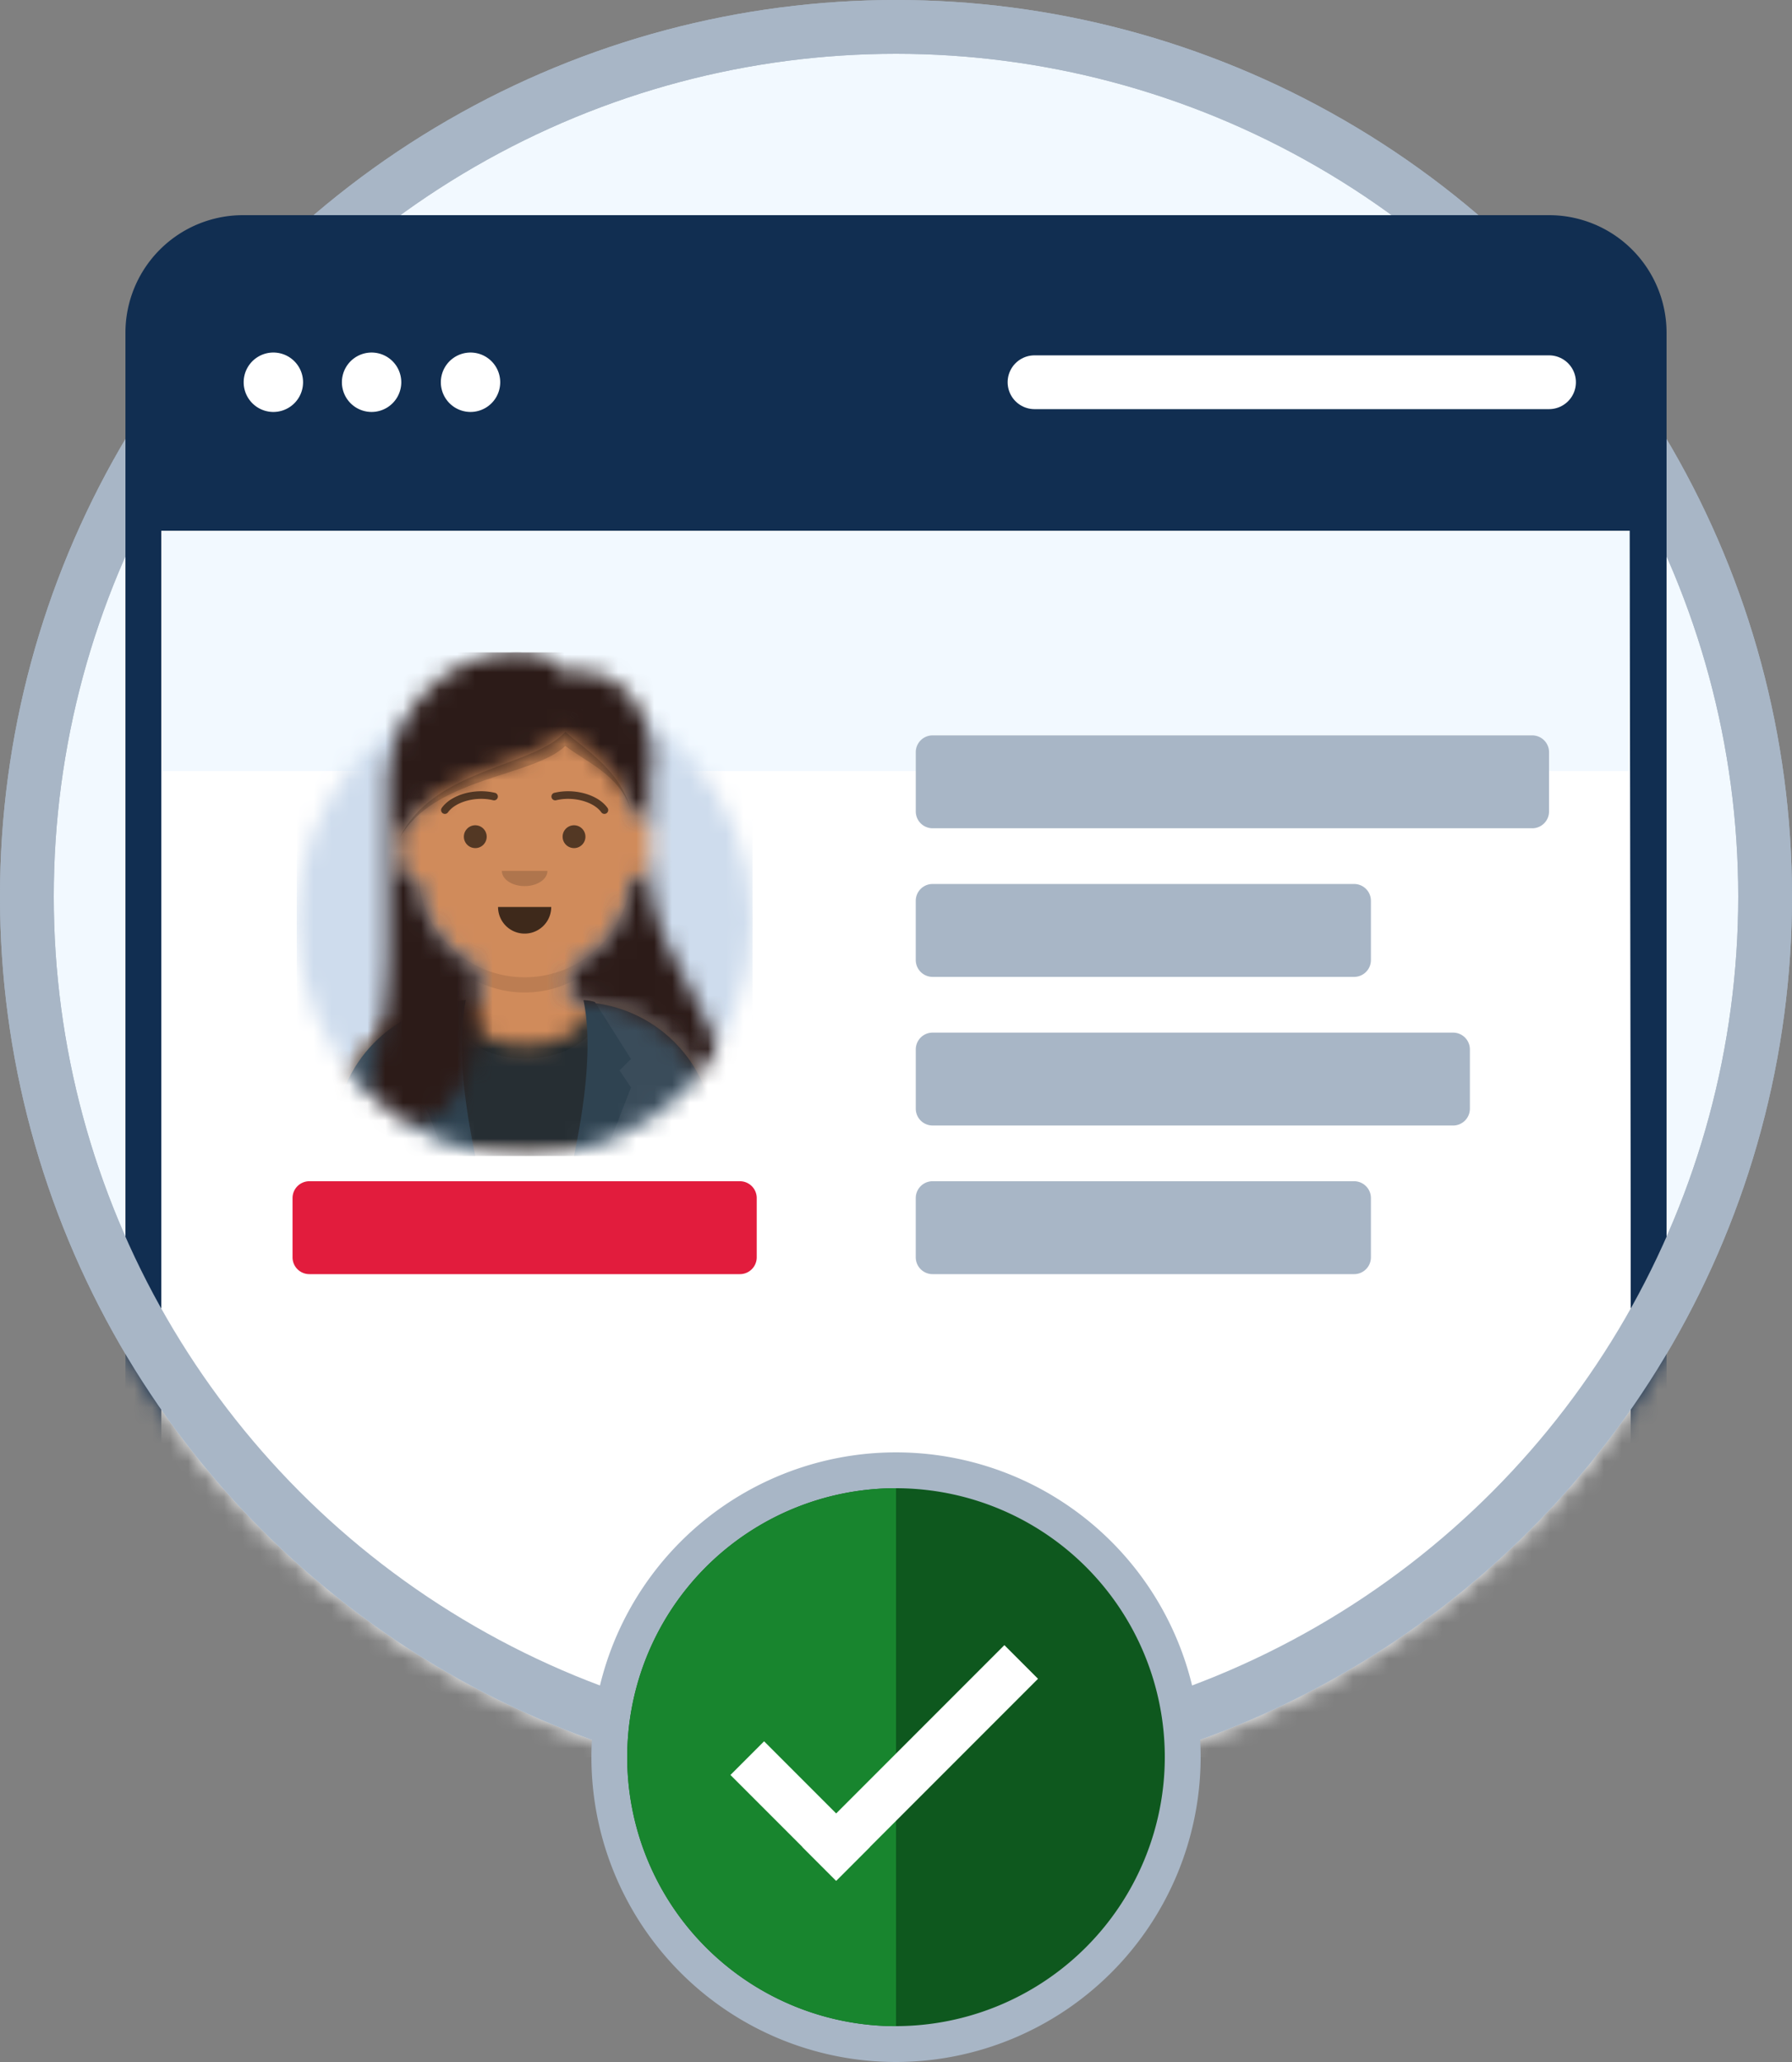 <svg xmlns="http://www.w3.org/2000/svg" width="100" height="115" fill="none" viewBox="0 0 100 115"><rect x="0" y="0" width="100" height="115" fill="#808080" stroke="none"/><circle cx="50" cy="50" r="48.5" fill="#F2F9FF" stroke="#A8B6C6" stroke-width="3"/><mask id="a" width="100" height="100" x="0" y="0" maskUnits="userSpaceOnUse" style="mask-type:alpha"><circle cx="50" cy="50" r="50" fill="#D9D9D9"/></mask><g mask="url(#a)"><path fill="#fff" d="M9 43h82v55H9z"/><path fill="#112E51" d="M7 67h2v31H7zm84 0h2v31h-2z"/></g><circle cx="50" cy="50" r="48.5" stroke="#A8B6C6" stroke-width="3"/><path fill="#112E51" d="M86.442 12A6.56 6.56 0 0 1 93 18.558V68h-2l-.073-49.442a4.485 4.485 0 0 0-4.485-4.486H13.558C11.08 14.072 9 16.522 9 19v49H7V18.558A6.56 6.56 0 0 1 13.558 12z"/><path fill="#112E51" fill-rule="evenodd" d="M12.723 13.036h74.553a4.687 4.687 0 0 1 4.687 4.687v11.878H8.036V17.723a4.687 4.687 0 0 1 4.687-4.687" clip-rule="evenodd"/><path fill="#fff" d="M15.214 22.975a1.657 1.657 0 1 0 0-3.313 1.657 1.657 0 0 0 0 3.313m5.522 0a1.656 1.656 0 1 0 0-3.313 1.656 1.656 0 0 0 0 3.313m5.521 0a1.656 1.656 0 1 0 0-3.313 1.656 1.656 0 0 0 0 3.313"/><path stroke="#fff" stroke-linecap="round" stroke-width="3" d="M57.73 21.318h28.712"/><mask id="b" width="26" height="27" x="16" y="38" maskUnits="userSpaceOnUse" style="mask-type:alpha"><path fill="#fff" d="M29.277 64.466c7.023 0 12.716-5.883 12.716-13.14s-5.693-13.14-12.716-13.14-12.716 5.883-12.716 13.14 5.693 13.14 12.716 13.14"/></mask><g mask="url(#b)"><path fill="#E6E6E6" d="M29.277 64.466c7.023 0 12.716-5.883 12.716-13.14s-5.693-13.14-12.716-13.14-12.716 5.883-12.716 13.14 5.693 13.14 12.716 13.14"/><path fill="#CEDCED" d="M41.993 38.186H16.561v26.28h25.432z"/></g><mask id="c" width="29" height="31" x="15" y="34" maskUnits="userSpaceOnUse" style="mask-type:alpha"><path fill="#fff" d="M16.56 51.75c0 7.023 5.694 12.716 12.717 12.716s12.716-5.693 12.716-12.716h1.272V34.795H15.289V51.75z"/></mask><g mask="url(#c)"><mask id="d" width="22" height="27" x="18" y="38" maskUnits="userSpaceOnUse" style="mask-type:alpha"><path fill="#fff" d="M31.82 53.934v1.949h.424a7.63 7.63 0 0 1 7.63 7.63v.953H18.68v-.953a7.63 7.63 0 0 1 7.63-7.63h.424v-1.949a5.94 5.94 0 0 1-3.359-4.74 1.27 1.27 0 0 1-1.092-1.259v-1.483c0-.63.459-1.154 1.06-1.255v-.653a5.934 5.934 0 0 1 11.868 0v.654c.601.1 1.06.624 1.06 1.254v1.483c0 .641-.475 1.172-1.092 1.26a5.94 5.94 0 0 1-3.359 4.74"/></mask><g mask="url(#d)"><path fill="#D0C6AC" d="M31.82 53.934v1.949h.424a7.63 7.63 0 0 1 7.63 7.63v.953H18.68v-.953a7.63 7.63 0 0 1 7.63-7.63h.424v-1.949a5.94 5.94 0 0 1-3.359-4.74 1.27 1.27 0 0 1-1.092-1.259v-1.483c0-.63.459-1.154 1.06-1.255v-.653a5.934 5.934 0 0 1 11.868 0v.653c.601.101 1.06.624 1.06 1.255v1.483c0 .641-.475 1.172-1.092 1.26a5.94 5.94 0 0 1-3.359 4.74"/><path fill="#D08B5B" d="M43.265 38.61H15.289v25.856h27.976z"/><path fill="#000" fill-opacity=".1" fill-rule="evenodd" d="M35.211 46.981v2.438a5.934 5.934 0 1 1-11.868 0V46.98v1.59a5.934 5.934 0 0 0 11.868 0z" clip-rule="evenodd"/></g><mask id="e" width="22" height="10" x="18" y="55" maskUnits="userSpaceOnUse" style="mask-type:alpha"><path fill="#fff" d="M32.876 55.914a7.63 7.63 0 0 1 6.998 7.604v.948H18.68v-.948a7.63 7.63 0 0 1 7.105-7.612q-.005.06-.005.12c0 1.257 1.59 2.276 3.55 2.276s3.55-1.02 3.55-2.276q0-.057-.004-.112"/></mask><g mask="url(#e)"><path fill="#E6E6E6" fill-rule="evenodd" d="M32.876 55.914a7.63 7.63 0 0 1 6.998 7.604v.948H18.68v-.948a7.63 7.63 0 0 1 7.105-7.612q-.005.06-.005.12c0 1.257 1.59 2.276 3.55 2.276s3.55-1.02 3.55-2.276z" clip-rule="evenodd"/><path fill="#262E33" d="M43.265 52.81H15.289v11.656h27.976z"/><path fill="#000" fill-opacity=".16" d="M29.33 59.037c2.32 0 4.2-1.277 4.2-2.852 0-1.576-1.88-2.852-4.2-2.852s-4.2 1.276-4.2 2.852 1.88 2.852 4.2 2.852" opacity=".6"/></g><path fill="#3A4C5A" fill-rule="evenodd" d="M25.97 55.896a7.63 7.63 0 0 0-7.29 7.622v.948h7.35c-.36-1.28-.568-2.786-.568-4.397 0-1.519.184-2.943.507-4.173m6.66 8.57h7.244v-.948a7.63 7.63 0 0 0-7.181-7.617c.32 1.23.505 2.652.505 4.167 0 1.612-.208 3.118-.568 4.398" clip-rule="evenodd"/><path fill="#2F4351" fill-rule="evenodd" d="M25.992 55.777q-.637 3.072.53 8.69h-1.696l-1.483-3.816.636-.953-.636-.636 2.013-3.18a2.3 2.3 0 0 1 .636-.105m6.57 0q.636 3.072-.53 8.69h1.696l1.483-3.816-.636-.953.636-.636-2.013-3.18a2.3 2.3 0 0 0-.636-.105" clip-rule="evenodd"/><path fill="#000" fill-opacity=".7" fill-rule="evenodd" d="M27.793 50.584a1.484 1.484 0 0 0 2.968 0" clip-rule="evenodd"/><path fill="#000" fill-opacity=".16" fill-rule="evenodd" d="M28.005 48.57c0 .47.57.849 1.272.849s1.272-.38 1.272-.848" clip-rule="evenodd"/><path fill="#000" fill-opacity=".6" d="M26.522 47.3a.636.636 0 1 0 0-1.273.636.636 0 0 0 0 1.272m5.51.001a.636.636 0 1 0 0-1.273.636.636 0 0 0 0 1.272M25 45.303c.414-.584 1.552-.911 2.53-.67a.213.213 0 0 0 .102-.413c-1.137-.279-2.455.1-2.979.837a.212.212 0 0 0 .346.246m8.556 0c-.415-.584-1.553-.911-2.532-.67a.213.213 0 0 1-.101-.413c1.137-.279 2.455.1 2.979.837a.212.212 0 0 1-.346.246"/><mask id="f" width="29" height="31" x="15" y="34" maskUnits="userSpaceOnUse" style="mask-type:alpha"><path fill="#fff" d="M43.265 34.795H15.289v29.671h27.976z"/></mask><g mask="url(#f)"><mask id="g" width="22" height="27" x="19" y="36" maskUnits="userSpaceOnUse" style="mask-type:alpha"><path fill="#fff" d="M21.647 53.079V43.7a5 5 0 0 1 .122-1.089c.324-2.123 1.55-3.81 2.951-4.85 2.11-1.564 5.663-2.015 6.893-.157.917-.407 2.276-.035 3.28.899 1.014.998 1.823 3.2 1.341 5.002q.017.201.017.407v2.315a1.27 1.27 0 0 0-1.04-1.03v-.018c-.64-2.282-2.518-3.33-3.663-4.368-1.79 2.002-7.376 2.01-9.265 5.958v1.06c0 .637.47 1.165 1.082 1.257a5.94 5.94 0 0 0 3.369 4.847v.041c.31 4.648-.704 10.47-7.312 8.69 1.442-.844 2.205-6.246 2.225-9.586m10.173.855a5.94 5.94 0 0 0 3.37-4.847c.538-.081.967-.5 1.061-1.035v.145c0 1.677.399 3.33 1.162 4.824l2.856 5.585a4.03 4.03 0 0 1-.417 4.32 7.63 7.63 0 0 0-7.608-7.043h-.424z"/></mask><g mask="url(#g)"><path fill="#272C2E" fill-rule="evenodd" d="M21.647 53.08v-9.378a5 5 0 0 1 .122-1.09c.324-2.123 1.55-3.81 2.951-4.85 2.11-1.564 5.663-2.015 6.893-.156.917-.407 2.276-.036 3.28.898 1.014.998 1.823 3.2 1.341 5.002q.017.201.017.407v2.315a1.27 1.27 0 0 0-1.04-1.03v-.018c-.64-2.282-2.518-3.33-3.663-4.368-1.79 2.002-7.376 2.01-9.265 5.958v1.06c0 .637.47 1.165 1.082 1.257a5.94 5.94 0 0 0 3.369 4.847v.042c.31 4.647-.704 10.469-7.312 8.689 1.442-.844 2.205-6.246 2.225-9.586m10.173.854a5.94 5.94 0 0 0 3.37-4.847c.538-.08.967-.5 1.061-1.034v.144c0 1.677.399 3.33 1.162 4.824l2.856 5.585a4.03 4.03 0 0 1-.417 4.32 7.63 7.63 0 0 0-7.608-7.043h-.424z" clip-rule="evenodd"/><path fill="#2C1B18" d="M47.398 36.386H19.422v29.671h27.976z"/></g><path fill="#000" fill-opacity=".16" fill-rule="evenodd" d="M22.283 46.77c1.889-3.427 7.475-3.433 9.265-5.171 1.142.9 3.015 1.596 3.659 3.567-.644-2.272-2.517-3.318-3.659-4.354-1.79 2.002-7.376 2.009-9.265 5.957" clip-rule="evenodd"/></g></g><path fill="#A8B6C6" d="M85.504 46.193H52.041a.937.937 0 0 1-.937-.938V41.95c0-.517.42-.937.938-.937h33.462c.518 0 .938.42.938.937v3.306c0 .518-.42.938-.938.938m-9.938 8.288H52.04a.94.94 0 0 1-.937-.938v-3.306c0-.517.42-.937.938-.937h23.524c.517 0 .937.42.937.937v3.306c0 .518-.42.938-.937.938m5.522 8.288H52.041a.937.937 0 0 1-.937-.937v-3.305c0-.518.42-.938.938-.938h29.045c.518 0 .938.42.938.938v3.305c0 .518-.42.938-.938.938"/><path fill="#E21C3D" d="M41.291 71.06H17.263a.937.937 0 0 1-.938-.938v-3.305c0-.518.42-.938.938-.938H41.29c.518 0 .938.42.938.938v3.305c0 .518-.42.938-.938.938"/><path fill="#A8B6C6" d="M75.566 71.06H52.04a.937.937 0 0 1-.937-.938v-3.305c0-.518.42-.938.938-.938h23.524c.517 0 .937.42.937.938v3.305c0 .518-.42.938-.937.938"/><path fill="#0E581E" stroke="#A8B6C6" stroke-width="2" d="M46.879 82.308A16 16 0 0 1 66 98v.001A16.02 16.02 0 0 1 50.001 114H50a16 16 0 0 1-3.121-31.692Z"/><path fill="#18852E" d="M50.002 83v30.003A15 15 0 0 1 35 98.002 15 15 0 0 1 50.002 83"/><path fill="#fff" d="m57.925 93.628-1.877-1.877-11.265 11.265 1.877 1.877z"/><path fill="#fff" d="m42.639 97.115-1.878 1.878 5.9 5.898 1.877-1.877z"/></svg>